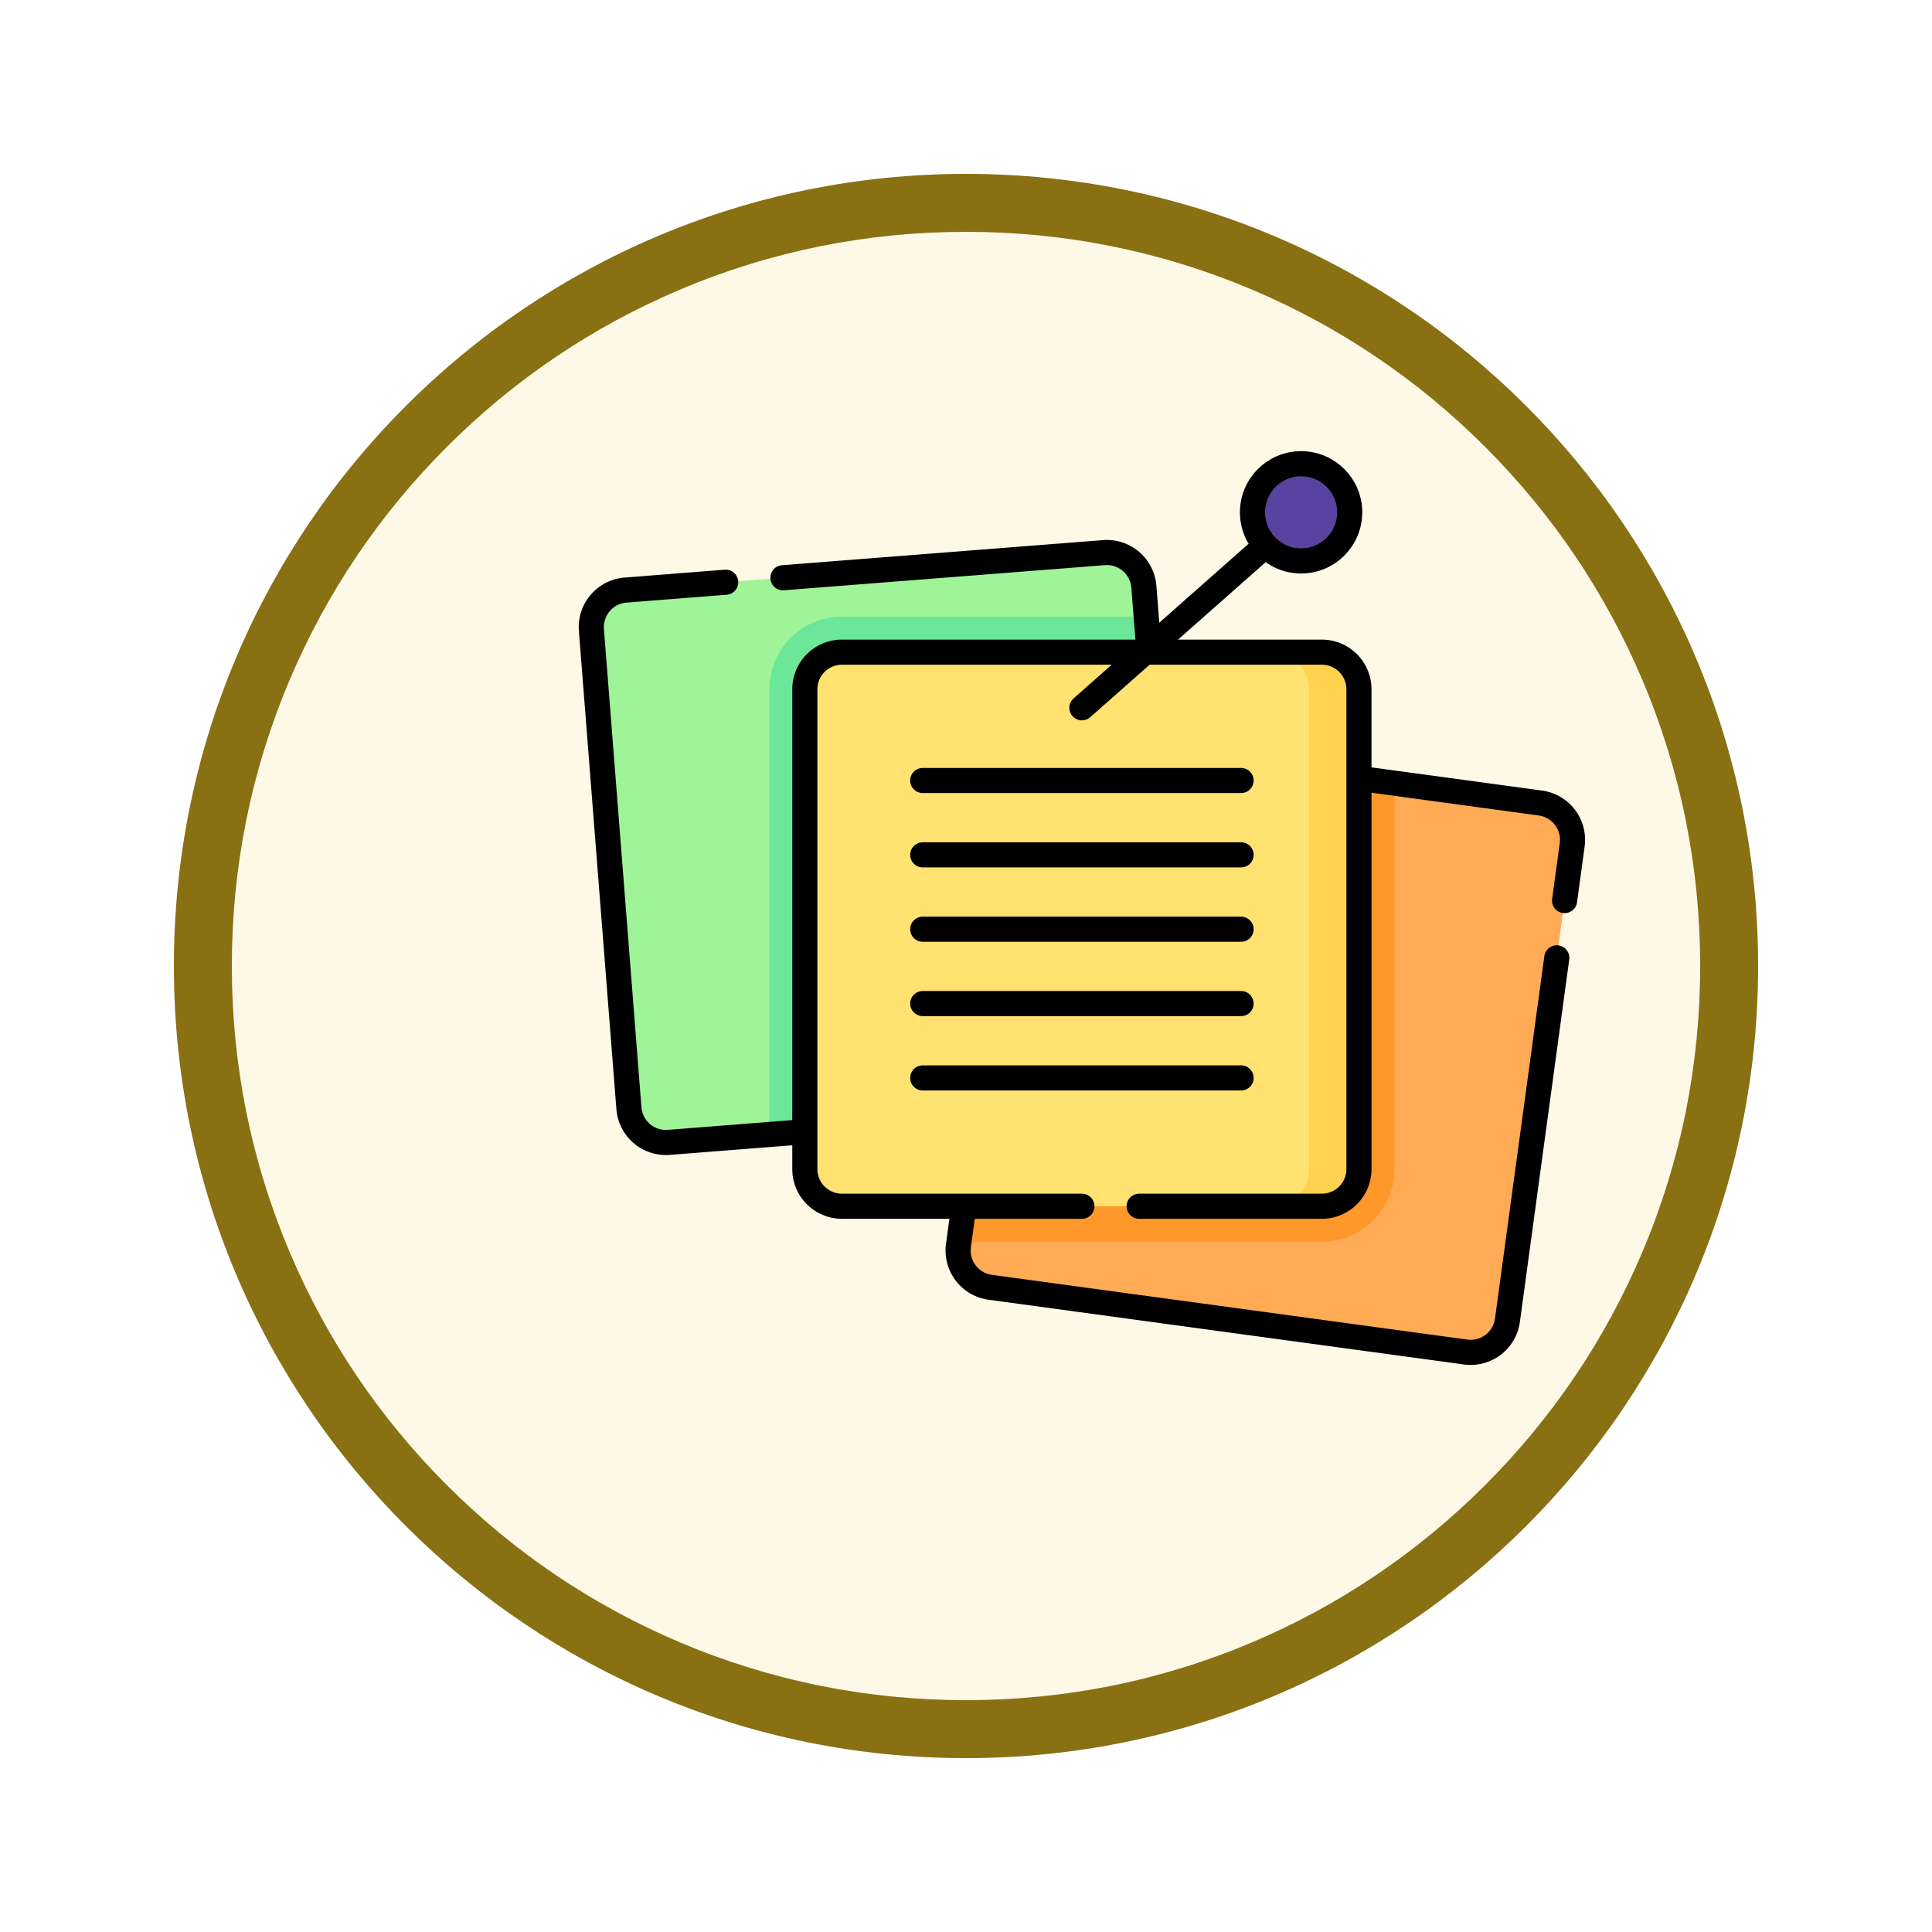 <svg xmlns="http://www.w3.org/2000/svg" xmlns:xlink="http://www.w3.org/1999/xlink" width="100" height="100" viewBox="0 0 100 100">
  <defs>
    <filter id="Trazado_904820" x="0" y="0" width="100" height="100" filterUnits="userSpaceOnUse">
      <feOffset dy="3" input="SourceAlpha"/>
      <feGaussianBlur stdDeviation="3" result="blur"/>
      <feFlood flood-opacity="0.161"/>
      <feComposite operator="in" in2="blur"/>
      <feComposite in="SourceGraphic"/>
    </filter>
  </defs>
  <g id="Grupo_1205266" data-name="Grupo 1205266" transform="translate(-195.023 -1282.939)">
    <g id="Grupo_1179244" data-name="Grupo 1179244" transform="translate(204.023 1288.939)">
      <g id="Grupo_1173585" data-name="Grupo 1173585">
        <g id="Grupo_1173428" data-name="Grupo 1173428">
          <g id="Grupo_1171958" data-name="Grupo 1171958">
            <g id="Grupo_1167341" data-name="Grupo 1167341">
              <g id="Grupo_1166792" data-name="Grupo 1166792">
                <g transform="matrix(1, 0, 0, 1, -9, -6)" filter="url(#Trazado_904820)">
                  <g id="Trazado_904820-2" data-name="Trazado 904820" transform="translate(9 6)" fill="#fef9e7">
                    <path d="M 41 80.5 C 35.667 80.5 30.494 79.456 25.625 77.396 C 20.922 75.407 16.697 72.559 13.069 68.931 C 9.441 65.303 6.593 61.078 4.603 56.375 C 2.544 51.506 1.5 46.333 1.5 41 C 1.5 35.667 2.544 30.494 4.603 25.625 C 6.593 20.922 9.441 16.697 13.069 13.069 C 16.697 9.441 20.922 6.593 25.625 4.603 C 30.494 2.544 35.667 1.5 41 1.5 C 46.333 1.5 51.506 2.544 56.375 4.603 C 61.078 6.593 65.303 9.441 68.931 13.069 C 72.559 16.697 75.407 20.922 77.396 25.625 C 79.456 30.494 80.5 35.667 80.5 41 C 80.5 46.333 79.456 51.506 77.396 56.375 C 75.407 61.078 72.559 65.303 68.931 68.931 C 65.303 72.559 61.078 75.407 56.375 77.396 C 51.506 79.456 46.333 80.5 41 80.5 Z" stroke="none"/>
                    <path d="M 41 3 C 35.869 3 30.893 4.004 26.21 5.985 C 21.685 7.899 17.621 10.639 14.13 14.13 C 10.639 17.621 7.899 21.685 5.985 26.21 C 4.004 30.892 3 35.869 3 41 C 3 46.131 4.004 51.107 5.985 55.79 C 7.899 60.315 10.639 64.379 14.13 67.87 C 17.621 71.361 21.685 74.101 26.21 76.015 C 30.893 77.996 35.869 79 41 79 C 46.131 79 51.107 77.996 55.79 76.015 C 60.315 74.101 64.379 71.361 67.87 67.87 C 71.361 64.379 74.101 60.315 76.015 55.79 C 77.996 51.107 79 46.131 79 41 C 79 35.869 77.996 30.892 76.015 26.21 C 74.101 21.685 71.361 17.621 67.87 14.13 C 64.379 10.639 60.315 7.899 55.79 5.985 C 51.107 4.004 46.131 3 41 3 M 41 -7.62939453125e-06 C 63.644 -7.62939453125e-06 82 18.356 82 41 C 82 63.644 63.644 82 41 82 C 18.356 82 -7.62939453125e-06 63.644 -7.62939453125e-06 41 C -7.62939453125e-06 18.356 18.356 -7.62939453125e-06 41 -7.62939453125e-06 Z" stroke="none" fill="#887013"/>
                  </g>
                </g>
              </g>
            </g>
          </g>
        </g>
      </g>
    </g>
    <g id="note_8234433" transform="translate(225.628 1306.941)">
      <path id="Trazado_1039558" data-name="Trazado 1039558" d="M219.559,201.628l-24.608-3.351a1.922,1.922,0,0,1-1.645-2.163l3.351-24.608a1.922,1.922,0,0,1,2.163-1.645l24.608,3.351a1.922,1.922,0,0,1,1.645,2.163l-3.351,24.608A1.922,1.922,0,0,1,219.559,201.628Z" transform="translate(-174.303 -155.649)" fill="#ffab56"/>
      <path id="Trazado_1039559" data-name="Trazado 1039559" d="M199.207,169.861a1.922,1.922,0,0,0-2.163,1.645l-3.325,24.416H212.5a3.765,3.765,0,0,0,3.761-3.761V172.183Z" transform="translate(-174.689 -155.649)" fill="#ff982a"/>
      <path id="Trazado_1039560" data-name="Trazado 1039560" d="M36.274,104.486l-24.759,1.942a1.922,1.922,0,0,1-2.066-1.765L7.506,79.9a1.922,1.922,0,0,1,1.765-2.066L34.031,75.9A1.922,1.922,0,0,1,36.1,77.661l1.942,24.759A1.922,1.922,0,0,1,36.274,104.486Z" transform="translate(-7.5 -71.297)" fill="#9ff497"/>
      <path id="Trazado_1039561" data-name="Trazado 1039561" d="M97.68,112.16v23.048l19.558-1.534A1.922,1.922,0,0,0,119,131.608l-1.82-23.209H101.441A3.765,3.765,0,0,0,97.68,112.16Z" transform="translate(-88.465 -100.484)" fill="#6ce79a"/>
      <path id="Trazado_1039562" data-name="Trazado 1039562" d="M224.682,178.26l.393-2.886a1.922,1.922,0,0,0-1.645-2.163l-24.608-3.351a1.922,1.922,0,0,0-2.163,1.645l-3.351,24.608a1.922,1.922,0,0,0,1.645,2.163l24.608,3.351a1.922,1.922,0,0,0,2.163-1.645l2.554-18.759" transform="translate(-174.304 -155.648)" fill="none" stroke="#000" stroke-linecap="round" stroke-linejoin="round" stroke-miterlimit="10" stroke-width="1.3"/>
      <path id="Trazado_1039563" data-name="Trazado 1039563" d="M14.456,77.432l-5.185.407A1.922,1.922,0,0,0,7.505,79.9l1.942,24.759a1.922,1.922,0,0,0,2.066,1.766l24.759-1.942a1.922,1.922,0,0,0,1.765-2.066L36.1,77.662A1.922,1.922,0,0,0,34.03,75.9L17.419,77.2" transform="translate(-7.499 -71.298)" fill="none" stroke="#000" stroke-linecap="round" stroke-linejoin="round" stroke-miterlimit="10" stroke-width="1.3"/>
      <path id="Trazado_1039564" data-name="Trazado 1039564" d="M142.437,155.077H117.6a1.922,1.922,0,0,1-1.922-1.922V128.32A1.922,1.922,0,0,1,117.6,126.4h24.835a1.922,1.922,0,0,1,1.922,1.922v24.835A1.922,1.922,0,0,1,142.437,155.077Z" transform="translate(-104.625 -116.644)" fill="#ffe270"/>
      <path id="Trazado_1039565" data-name="Trazado 1039565" d="M354.868,126.4H352.29a1.922,1.922,0,0,1,1.922,1.922v24.835a1.922,1.922,0,0,1-1.922,1.922h2.578a1.922,1.922,0,0,0,1.922-1.922V128.321A1.922,1.922,0,0,0,354.868,126.4Z" transform="translate(-317.056 -116.645)" fill="#ffd250"/>
      <line id="Línea_827" data-name="Línea 827" y1="8.279" x2="9.368" transform="translate(25.394 4.355)" fill="none" stroke="#000" stroke-linecap="round" stroke-linejoin="round" stroke-miterlimit="10" stroke-width="1.3"/>
      <circle id="Elipse_12290" data-name="Elipse 12290" cx="2.516" cy="2.516" r="2.516" transform="translate(34.223)" fill="#5844a0"/>
      <circle id="Elipse_12291" data-name="Elipse 12291" cx="2.516" cy="2.516" r="2.516" transform="translate(34.223)" fill="none" stroke="#000" stroke-linecap="round" stroke-linejoin="round" stroke-miterlimit="10" stroke-width="1.3"/>
      <g id="Grupo_1202046" data-name="Grupo 1202046" transform="translate(17.156 16.397)">
        <line id="Línea_828" data-name="Línea 828" x2="16.477" fill="none" stroke="#000" stroke-linecap="round" stroke-linejoin="round" stroke-miterlimit="10" stroke-width="1.3"/>
        <line id="Línea_829" data-name="Línea 829" x2="16.477" transform="translate(0 3.848)" fill="none" stroke="#000" stroke-linecap="round" stroke-linejoin="round" stroke-miterlimit="10" stroke-width="1.3"/>
        <line id="Línea_830" data-name="Línea 830" x2="16.477" transform="translate(0 7.697)" fill="none" stroke="#000" stroke-linecap="round" stroke-linejoin="round" stroke-miterlimit="10" stroke-width="1.3"/>
        <line id="Línea_831" data-name="Línea 831" x2="16.477" transform="translate(0 11.545)" fill="none" stroke="#000" stroke-linecap="round" stroke-linejoin="round" stroke-miterlimit="10" stroke-width="1.3"/>
        <line id="Línea_832" data-name="Línea 832" x2="16.477" transform="translate(0 15.394)" fill="none" stroke="#000" stroke-linecap="round" stroke-linejoin="round" stroke-miterlimit="10" stroke-width="1.3"/>
      </g>
      <path id="Trazado_1039566" data-name="Trazado 1039566" d="M132.983,155.078h9.454a1.922,1.922,0,0,0,1.922-1.922V128.321a1.922,1.922,0,0,0-1.922-1.922H117.6a1.922,1.922,0,0,0-1.922,1.922v24.835a1.922,1.922,0,0,0,1.922,1.922h12.418" transform="translate(-104.625 -116.645)" fill="none" stroke="#000" stroke-linecap="round" stroke-linejoin="round" stroke-miterlimit="10" stroke-width="1.3"/>
    </g>
  </g>
</svg>
